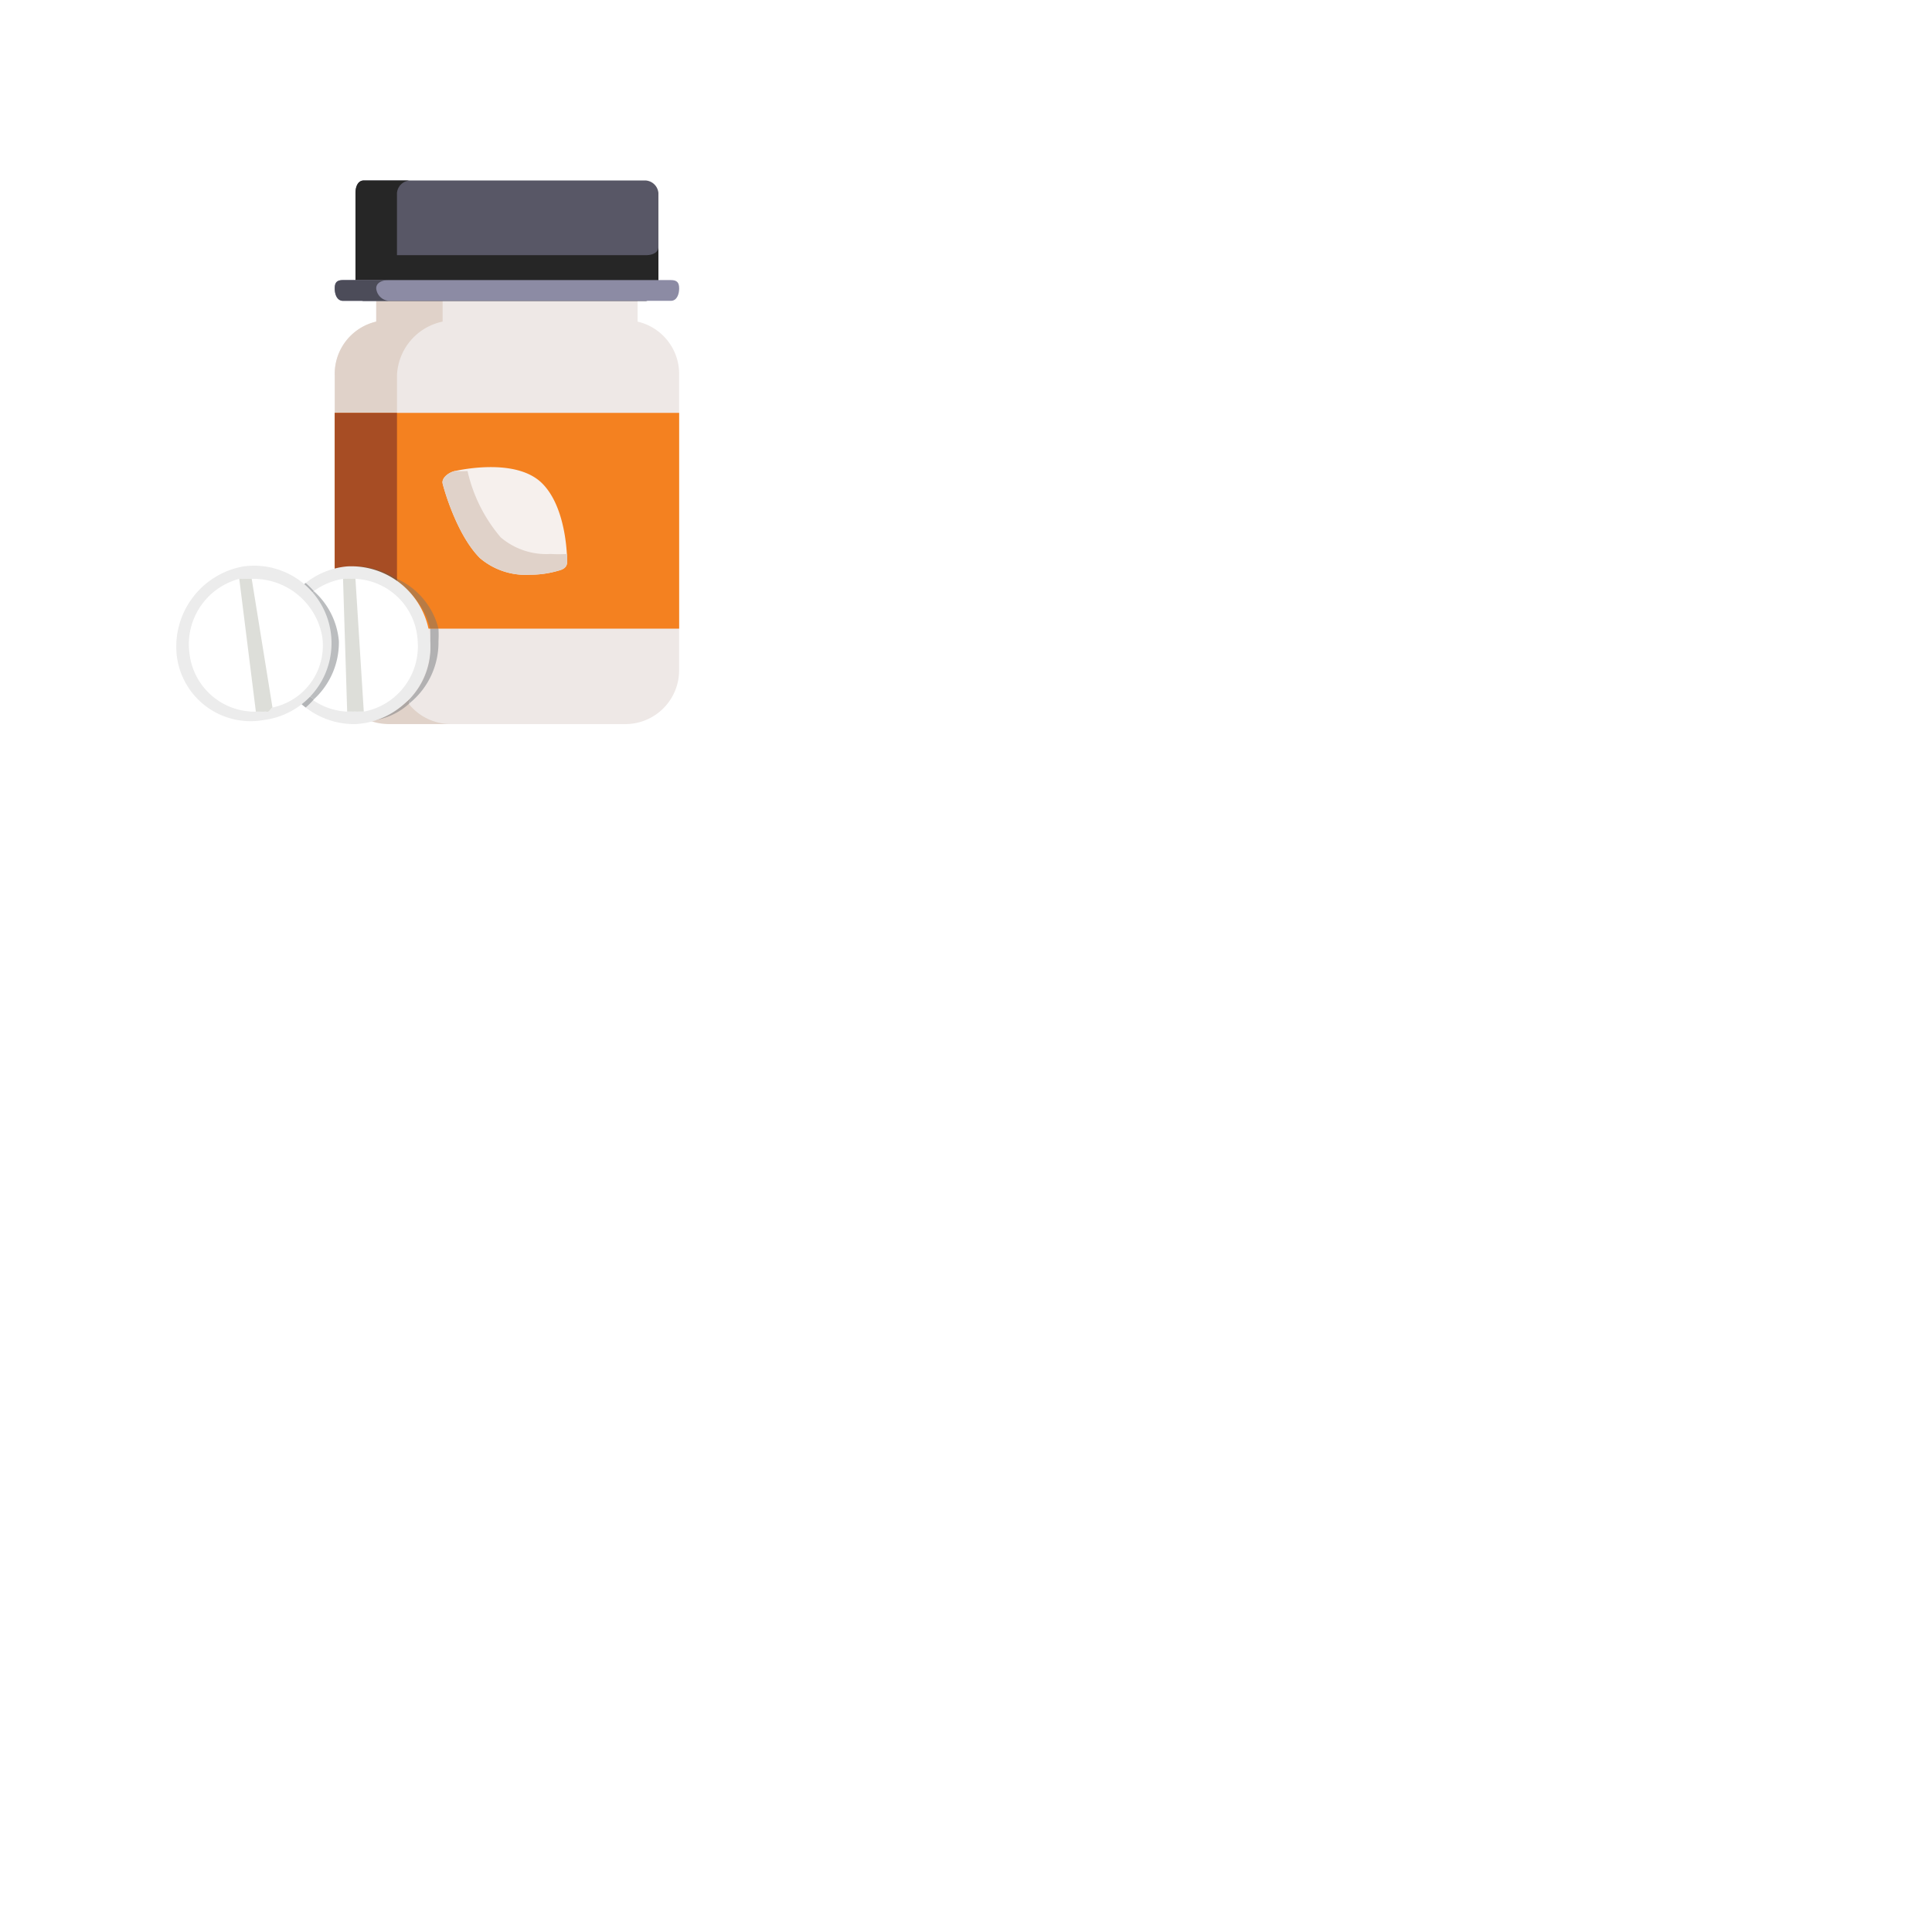 <svg xmlns="http://www.w3.org/2000/svg" xmlns:xlink="http://www.w3.org/1999/xlink" width="168.472" height="168.472" viewBox="0 0 168.472 168.472"><defs><filter id="a" x="0" y="0" width="168.472" height="168.472" filterUnits="userSpaceOnUse"><feOffset dy="10" input="SourceAlpha"/><feGaussianBlur stdDeviation="15" result="b"/><feFlood flood-opacity="0.102"/><feComposite operator="in" in2="b"/><feComposite in="SourceGraphic"/></filter></defs><g transform="translate(-75.5 -1370.061)"><g transform="matrix(1, 0, 0, 1, 75.5, 1370.06)" filter="url(#a)"><circle cx="39.236" cy="39.236" r="39.236" transform="translate(0 0)" fill="#fff"/></g><g transform="translate(90.871 1385.8)"><path d="M17.552,19.5V45.191a4.39,4.39,0,0,0,3.619,4.342h0a6.61,6.61,0,0,0,1.086.362H42.882a4.692,4.692,0,0,0,4.7-4.7V19.5a4.672,4.672,0,0,0-3.619-4.7V11.9c0-.521-.565-.724-1.086-.724s-1.086.2-1.086.724H22.98c0-.521-.2-.724-.724-.724s-1.086.2-1.086.724V14.8a4.672,4.672,0,0,0-3.619,4.7" transform="translate(-3.734 -2.492)" fill="#eee8e6"/><path d="M21.175,14.8V11.9c0-.523.563-.724,1.086-.724s.724.2.724.724h3.98V14.8a5,5,0,0,0-3.98,4.7V45.195a4.694,4.694,0,0,0,4.7,4.7H22.261a4.694,4.694,0,0,1-4.7-4.7V19.5a4.677,4.677,0,0,1,3.619-4.7" transform="translate(-3.739 -2.496)" fill="#e0d2c9"/><path d="M20.431,0H45.037a1.2,1.2,0,0,1,1.086,1.086V9.408a1.2,1.2,0,0,1-1.086,1.086H20.431c-.523,0-.724-.563-.724-1.086V1.085c0-.523.2-1.086.724-1.086" transform="translate(-4.08 0)" fill="#585766"/><rect width="43.785" height="47.403" transform="translate(0.067)" fill="none"/><path d="M20.431,0h3.98a1.2,1.2,0,0,0-1.086,1.086V6.513H45.037c.522,0,1.086-.2,1.086-.724V9.408a1.2,1.2,0,0,1-1.086,1.086H20.431c-.523,0-.724-.563-.724-1.086V1.085c0-.523.2-1.086.724-1.086" transform="translate(-4.08 0)" fill="#262626"/><rect width="26.415" height="10.494" transform="translate(15.627 0)" fill="none"/><path d="M18.278,12.991H46.865c.522,0,.724-.564.724-1.086s-.2-.724-.724-.724H18.278c-.523,0-.724.2-.724.724s.2,1.086.724,1.086" transform="translate(-3.737 -2.497)" fill="#8c8ba4"/><rect width="43.785" height="47.403" transform="translate(0.067)" fill="none"/><path d="M18.278,11.18h3.98c-.523,0-1.086.2-1.086.724a1.2,1.2,0,0,0,1.086,1.086h-3.98c-.523,0-.724-.561-.724-1.086s.2-.724.724-.724" transform="translate(-3.737 -2.496)" fill="#4c4c59"/><rect width="4.704" height="1.809" transform="translate(13.817 8.684)" fill="none"/><rect width="30.034" height="18.816" transform="translate(13.817 20.264)" fill="#f48120"/><rect width="5.428" height="18.816" transform="translate(13.817 20.264)" fill="#a74d24"/><path d="M29.946,31.672c.578-.119,5.375-1.141,7.6,1.086,2.192,2.192,2.176,6.688,2.171,6.875-.01.423-.312.618-.724.724a8.75,8.75,0,0,1-2.533.362,6.134,6.134,0,0,1-4.342-1.447c-2.107-2.107-3.22-6.33-3.257-6.513-.1-.51.576-.981,1.086-1.086" transform="translate(-5.635 -6.342)" fill="#f6f0ed"/><path d="M29.946,32.082a7.767,7.767,0,0,0,1.086,0,13.49,13.49,0,0,0,2.895,5.79,6.136,6.136,0,0,0,4.342,1.447,12.494,12.494,0,0,0,1.447,0,6.49,6.49,0,0,1,0,.724c-.01.423-.312.618-.724.724a8.75,8.75,0,0,1-2.533.362,6.134,6.134,0,0,1-4.342-1.447c-2.107-2.107-3.22-6.33-3.257-6.513-.1-.51.576-.981,1.086-1.086" transform="translate(-5.635 -6.752)" fill="#e0d2c9"/><path d="M27.445,48.89h.724a9.326,9.326,0,0,1,0,1.086A6.8,6.8,0,0,1,25.636,55.4c-.1-.111.086-.241,0-.362a6.5,6.5,0,0,0,1.809-5.066,9.69,9.69,0,0,0,0-1.086" transform="translate(-5.305 -9.81)" fill="#b2b1b2"/><path d="M24.709,56.776c.085.119-.1.25,0,.362a5.772,5.772,0,0,1-2.895,1.447c-.095-.021-.269.026-.362,0a7.1,7.1,0,0,0,3.257-1.809" transform="translate(-4.378 -11.544)" fill="#aca6a3"/><path d="M24.011,43.934a6.5,6.5,0,0,1,3.619,4.342h-.724a6.361,6.361,0,0,0-2.895-3.98Z" transform="translate(-4.766 -9.196)" fill="#b87b45"/><path d="M19.726,42.194a6.962,6.962,0,0,1,3.257,1.086v.362a7.205,7.205,0,0,0-3.619-1.447c.1,0,.264,0,.362,0" transform="translate(-3.737 -8.541)" fill="#875638"/><path d="M11.094,49.425a6.376,6.376,0,0,0,2.533,5.066,6.915,6.915,0,0,0,4.342,1.447,6.885,6.885,0,1,0-.724-13.751,6.783,6.783,0,0,0-3.619,1.447,6.546,6.546,0,0,0-2.533,5.79" transform="translate(-2.343 -8.535)" fill="#ececec"/><path d="M11.614,49.858a5.7,5.7,0,0,0,5.428,5.428c.065,0,.3,0,.362,0,.138,0,.223.007.362,0s.225.018.362,0c.065-.008.3.011.362,0a5.8,5.8,0,0,0,4.7-6.152,5.7,5.7,0,0,0-5.428-5.428c-.065,0,.066,0,0,0-.138,0-.222-.007-.362,0s-.588-.017-.724,0c-.066.009.064-.01,0,0a6.088,6.088,0,0,0-5.066,6.152" transform="translate(-2.139 -8.969)" fill="#fff"/><path d="M18.217,43.7l.362,11.579c.064,0,.3,0,.362,0,.139,0,.223.007.362,0s.225.016.362,0c.065-.008.3.01.362,0L19.3,43.7c-.066,0,.066,0,0,0-.138,0-.222-.007-.362,0s-.587-.018-.724,0c-.066.008.064-.01,0,0" transform="translate(-3.676 -8.966)" fill="#ddded9"/><path d="M13.642,44.247a6.756,6.756,0,0,1,.724.724,5.7,5.7,0,0,0-2.533,5.066,5.4,5.4,0,0,0,2.533,4.342,6.757,6.757,0,0,1-.724.724,6.377,6.377,0,0,1-2.533-5.066c-.006-.111,0-.253,0-.362a6.459,6.459,0,0,1,2.533-5.428" transform="translate(-2.357 -9.147)" fill="#b2b4b6"/><path d="M14.147,45.251h0a6.577,6.577,0,0,1,2.171,4.342,6.71,6.71,0,0,1-2.171,5.066h0a5.4,5.4,0,0,1-2.533-4.342,5.7,5.7,0,0,1,2.533-5.066" transform="translate(-2.139 -9.427)" fill="#bbbdbf"/><path d="M-.118,50.046a6.486,6.486,0,0,0,7.6,5.428A6.755,6.755,0,1,0,5.671,42.086a7.1,7.1,0,0,0-5.79,7.961" transform="translate(0.186 -8.433)" fill="#ececec"/><path d="M1.412,50.214A5.727,5.727,0,0,0,7.2,55.28c.065,0,.3,0,.362,0,.137-.01.223.019.362,0s.227.029.362,0c.065-.014.3-.346.362-.362a5.516,5.516,0,0,0,4.342-6.152A6.086,6.086,0,0,0,6.839,43.7c-.064,0,.066,0,0,0-.138.01-.586-.02-.724,0s-.227-.029-.362,0c-.064.014.063-.015,0,0a5.9,5.9,0,0,0-4.342,6.513" transform="translate(-0.259 -8.962)" fill="#fff"/><path d="M6.884,43.693,8.331,55.273c.065,0,.3,0,.362,0,.138-.008.223.02.362,0s.227.03.362,0c.065-.014.3-.346.362-.362L7.969,43.693c-.065,0,.066,0,0,0-.137.009-.585-.019-.724,0s-.227-.03-.362,0c-.064.014.063-.017,0,0" transform="translate(-1.39 -8.955)" fill="#ddded9"/><rect width="43.785" height="47.403" transform="translate(0.067)" fill="none"/></g></g></svg>